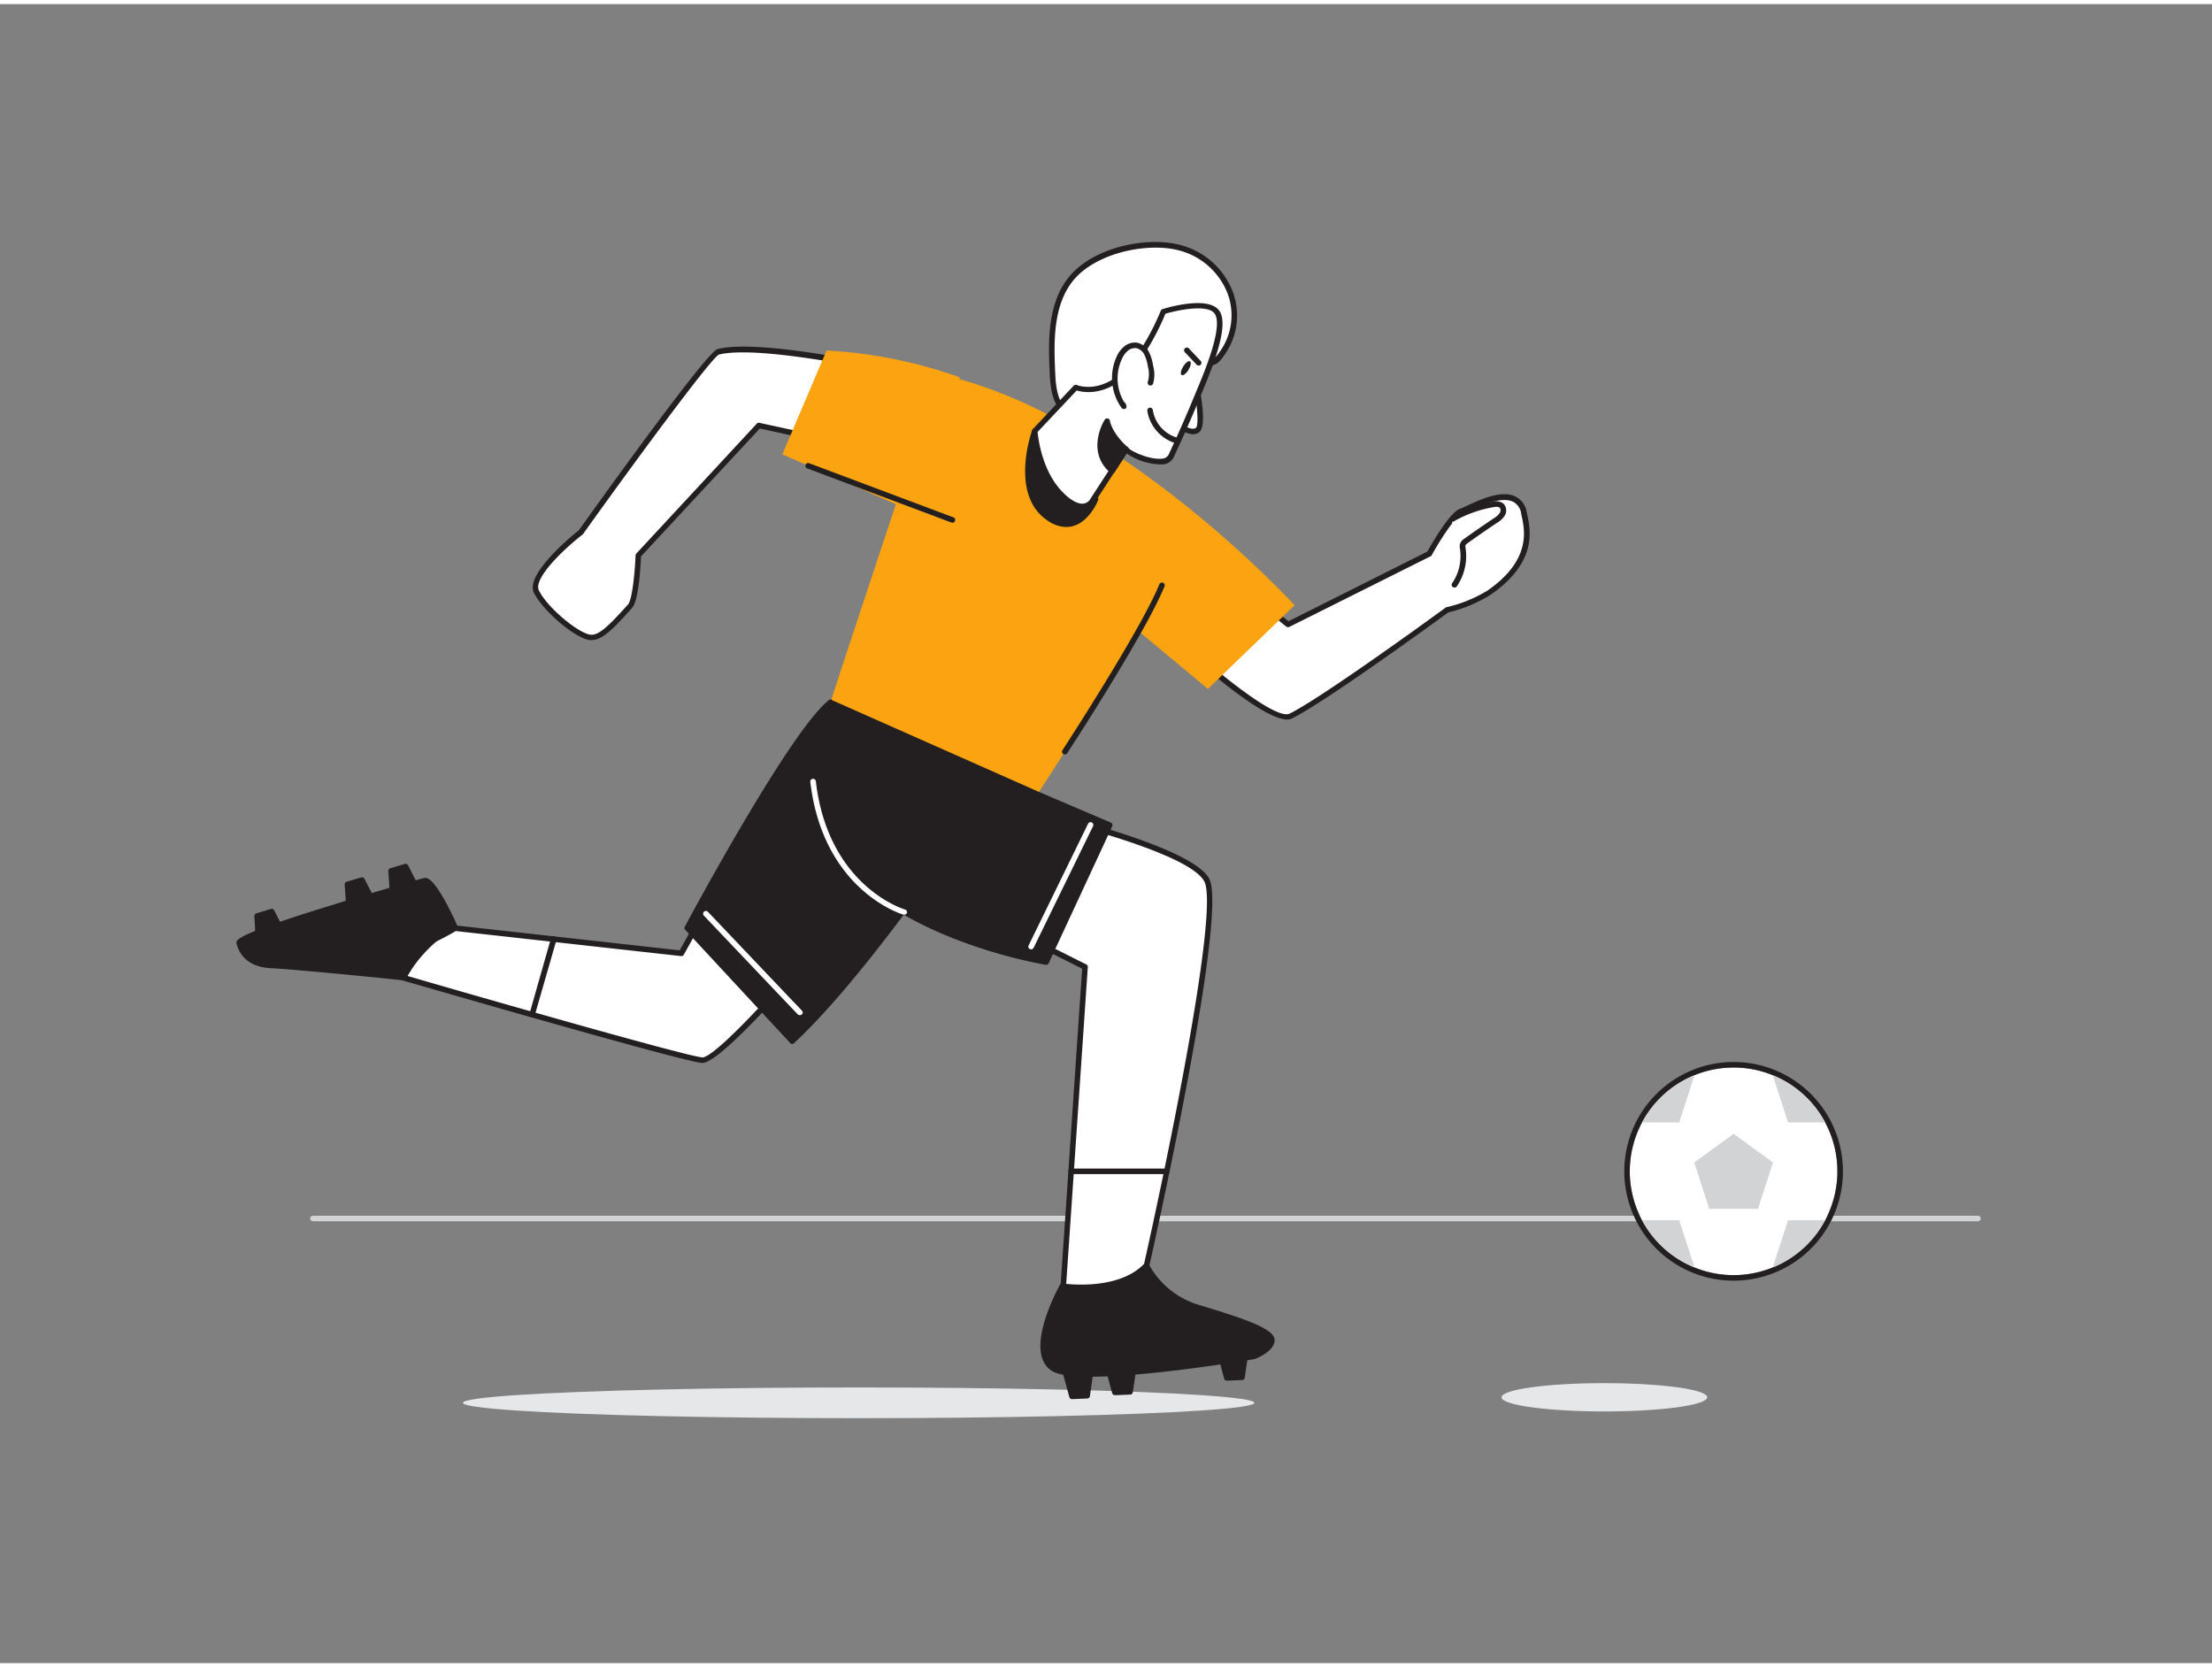<svg xmlns="http://www.w3.org/2000/svg" viewBox="0 0 400 300" width="406" height="306" class="illustration styles_illustrationTablet__1DWOa"><rect x="0" y="0" width="400" height="300" fill="#808080" stroke="none"/><g id="_202_soccer_flatline" data-name="#202_soccer_flatline"><path d="M357.68,220.1H56.59a.5.5,0,0,1,0-1H357.68a.5.5,0,0,1,0,1Z" fill="#d1d3d4"></path><ellipse cx="155.27" cy="252.93" rx="71.56" ry="2.78" fill="#e6e7e8"></ellipse><ellipse cx="290.12" cy="251.93" rx="18.6" ry="2.56" fill="#e6e7e8"></ellipse><path d="M149.63,168.29S130.41,191.19,127,191s-54-14.92-54-14.92,4.56-7.85,2.94-6.15,6.43-2.82,6.43-2.82l40.91,4.55L135.27,150Z" fill="#fff"></path><path d="M127,191.47h-.07c-3.44-.22-52.08-14.33-54.15-14.93a.55.55,0,0,1-.33-.3.52.52,0,0,1,0-.44c1.1-1.88,2.25-4,2.84-5.17l-.06-.06c-.32-.42.1-.86.24-1s.57-.6,1-.29a.58.58,0,0,1,.17.18c1.24-.55,3.42-1.7,5.39-2.8a.51.51,0,0,1,.3-.06l40.58,4.51,11.89-21.34a.5.5,0,0,1,.4-.25.51.51,0,0,1,.43.19L150,168a.51.51,0,0,1,0,.63C146.8,172.44,130.64,191.47,127,191.47ZM73.68,175.74c17.65,5.13,50.69,14.55,53.33,14.73h0c2.38,0,14.58-13.45,21.94-22.19L135.34,150.9l-11.69,21a.49.49,0,0,1-.49.25l-40.75-4.53a46.81,46.81,0,0,1-6,3A56.33,56.33,0,0,1,73.68,175.74Z" fill="#231f20"></path><path d="M170.4,154.26s-15.51,22.59-27.12,33.29l-19-20.49s18.79-35.11,25.92-40.77C161.5,122.57,170.4,154.26,170.4,154.26Z" fill="#231f20"></path><path d="M143.28,188.05a.54.54,0,0,1-.37-.16l-19-20.49a.48.48,0,0,1-.07-.57c.76-1.44,18.92-35.27,26-40.93a.53.53,0,0,1,.15-.08,6.67,6.67,0,0,1,5.38.57c8.9,4.73,15.18,26.8,15.44,27.73a.48.48,0,0,1-.07.42c-.15.22-15.67,22.76-27.19,33.38A.55.55,0,0,1,143.28,188.05ZM124.91,167l18.4,19.86c10.82-10.15,25-30.48,26.55-32.68-.69-2.37-6.83-22.61-14.89-26.9a5.59,5.59,0,0,0-4.51-.53C143.8,132.15,126.79,163.5,124.91,167Z" fill="#231f20"></path><path d="M82.13,166.6s-3.91-8.45-5.25-8.1-34,9.57-33.62,11.31,1.85,3.9,6,4,21.68,1.94,23.72,2.2A25.15,25.15,0,0,1,82.13,166.6Z" fill="#231f20"></path><path d="M72.93,176.54h-.07c-2.09-.27-19.6-2-23.66-2.19-4.69-.17-6-2.84-6.42-4.42-.17-.69-.38-1.55,16.48-6.77,8.34-2.58,16.84-5,17.5-5.14,1.44-.36,4,4.34,5.82,8.37a.51.51,0,0,1-.22.65,24.87,24.87,0,0,0-9,9.24A.48.48,0,0,1,72.93,176.54Zm-29.14-6.7c.43,1.57,1.74,3.38,5.44,3.51,3.92.14,20.23,1.79,23.42,2.16a25.76,25.76,0,0,1,8.83-9.12c-1.67-3.53-3.82-7.25-4.53-7.4C72.87,160.06,45.71,167.94,43.79,169.84Z" fill="#231f20"></path><path d="M96.22,183.23l-.13,0a.5.5,0,0,1-.35-.62l3.89-13.67a.5.5,0,0,1,1,.27L96.7,182.87A.49.49,0,0,1,96.22,183.23Z" fill="#231f20"></path><polygon points="67.22 161.79 65.46 158.36 62.83 159.14 63.11 163.47 67.22 161.79" fill="#231f20"></polygon><path d="M63.11,164a.48.48,0,0,1-.26-.07.49.49,0,0,1-.23-.39l-.29-4.33a.5.5,0,0,1,.36-.51l2.63-.78a.5.5,0,0,1,.58.25l1.77,3.43a.51.51,0,0,1,0,.4.5.5,0,0,1-.28.29l-4.11,1.68A.58.58,0,0,1,63.11,164Zm.24-4.45.21,3.23,3-1.21L65.21,159Z" fill="#231f20"></path><polygon points="75.14 159.39 73.38 155.96 70.75 156.75 71.03 161.07 75.14 159.39" fill="#231f20"></polygon><path d="M71,161.57a.5.5,0,0,1-.26-.08.48.48,0,0,1-.23-.39l-.29-4.32a.5.5,0,0,1,.35-.51l2.64-.79a.51.51,0,0,1,.58.25l1.76,3.44a.47.47,0,0,1,0,.4.48.48,0,0,1-.28.28l-4.11,1.68A.41.41,0,0,1,71,161.57Zm.24-4.46.21,3.24,3-1.21-1.32-2.58Z" fill="#231f20"></path><polygon points="50.85 167.53 49.08 164.1 46.45 164.89 46.74 169.21 50.85 167.53" fill="#231f20"></polygon><path d="M46.74,169.71a.5.5,0,0,1-.5-.47L46,164.92a.52.52,0,0,1,.36-.51l2.63-.79a.51.51,0,0,1,.59.25l1.76,3.44a.51.51,0,0,1,0,.4A.48.48,0,0,1,51,168l-4.11,1.68A.39.39,0,0,1,46.74,169.71Zm.23-4.46.22,3.24,3-1.21-1.32-2.58Z" fill="#231f20"></path><path d="M154.2,64.83s-17.87-3.61-24.32-2C128,63.32,105,95.47,105,95.47s-9.67,7.49-8,10.74,7.25,7.94,9.68,8.28c1.71.23,3.54-1.48,7.25-5.63,1.19-1.33,1.5-9.19,1.5-9.19l21.78-23.5,12.46,2.71" fill="#fff"></path><path d="M107,115a2.56,2.56,0,0,1-.39,0c-2.66-.37-8.4-5.24-10.06-8.55s6.87-10.32,8.13-11.31c5.46-7.64,23.18-32.28,25.08-32.76,6.48-1.64,23.81,1.83,24.54,2a.5.5,0,0,1-.2,1c-.18,0-17.84-3.57-24.1-2-1.52.73-15.87,20.28-24.55,32.43a.52.52,0,0,1-.1.11c-3.61,2.8-8.95,8-7.9,10.11,1.59,3.19,7.14,7.71,9.3,8,1.47.2,3.28-1.52,6.81-5.46.78-.87,1.25-5.91,1.37-8.88a.48.48,0,0,1,.13-.32l21.79-23.5a.49.49,0,0,1,.47-.15l12.46,2.71a.49.49,0,0,1,.38.59.51.51,0,0,1-.59.39l-12.18-2.66L115.92,99.87c-.07,1.69-.42,8-1.62,9.32C110.83,113.08,108.89,115,107,115Z" fill="#231f20"></path><path d="M218.55,100.66l14.37,11.53,25.56-12.77s3.84-7,5.69-7.64,10.16-5.67,11.41.29c.51,2.48,2.29,8.41-6.33,14.36a24.9,24.9,0,0,1-7.56,3.12s-22.08,16.14-28.26,19.2c-4.21,2.07-25-17.91-25-17.91Z" fill="#fff"></path><path d="M232.77,129.37c-5.61,0-22.65-16.22-24.68-18.17a.51.51,0,0,1-.15-.35.48.48,0,0,1,.15-.36l10.11-10.18a.5.5,0,0,1,.67,0L233,111.6,258.11,99c.66-1.18,4-7.06,5.89-7.73.26-.09.67-.28,1.17-.51,2.38-1.11,6.37-3,8.92-1.69a3.89,3.89,0,0,1,2,2.85l.07.37c.62,2.8,1.89,8.64-6.6,14.51A25.36,25.36,0,0,1,261.9,110c-1.7,1.24-22.23,16.2-28.25,19.17A1.87,1.87,0,0,1,232.77,129.37Zm-23.62-18.54c8,7.63,21.27,18.85,24.06,17.47,6.07-3,28-19,28.18-19.15a.66.66,0,0,1,.19-.09,24.89,24.89,0,0,0,7.39-3c7.94-5.49,6.76-10.89,6.2-13.48l-.08-.37A2.86,2.86,0,0,0,273.64,90c-2.12-1.06-6,.73-8.05,1.69-.53.25-1,.45-1.26.56-1.21.43-4,4.77-5.42,7.4a.41.41,0,0,1-.21.2l-25.56,12.78a.53.53,0,0,1-.54-.06l-14-11.25Z" fill="#231f20"></path><path d="M169.86,66.92c32.41,7,64.25,41.79,64.25,41.79l-15.68,15.13-12.61-10.51c-3,6.17-18.21,29.54-18.21,29.54s-21.29-2.58-37.39-16.58C149,129.39,167.53,73.82,169.86,66.92Z" fill="#FCA311"></path><path d="M187.12,77.22s-4.1,11.44,2.71,15.84c5.48,3.54,8.25-3.54,8.25-3.54Z" fill="#231f20"></path><path d="M192.79,94.56a6,6,0,0,1-3.23-1.08c-7.06-4.56-3.09-15.94-2.91-16.42a.51.51,0,0,1,.37-.33.52.52,0,0,1,.47.16l11,12.3a.5.5,0,0,1,.09.51c-.06.15-1.48,3.7-4.36,4.64A4.81,4.81,0,0,1,192.79,94.56Zm-5.46-16.34c-.75,2.64-2.6,11,2.78,14.42a4.32,4.32,0,0,0,3.77.74c2-.64,3.24-3,3.62-3.77Z" fill="#231f20"></path><path d="M180.73,144.66s34.05,7.26,37.49,13.8-11.51,72.44-11.51,72.44L192.07,235l4.14-60.82-19.08-9.56" fill="#fff"></path><path d="M192.07,235.46a.47.47,0,0,1-.32-.12.51.51,0,0,1-.18-.42l4.12-60.49L176.91,165a.5.5,0,0,1,.45-.9l19.08,9.56a.49.49,0,0,1,.27.48l-4.1,60.12,13.68-3.8c5.17-22.81,14.14-66.77,11.49-71.8-3.29-6.26-36.81-13.47-37.15-13.55a.5.5,0,1,1,.21-1c1.4.3,34.32,7.38,37.83,14.06S207.81,228.31,207.2,231a.5.5,0,0,1-.35.37l-14.65,4.06Zm14.64-4.56h0Z" fill="#231f20"></path><path d="M187.61,142.87l13.06,5.59-11.5,24.77s-31.48-5.15-39.67-23.1c-5.36-11.77.72-23.84.72-23.84Z" fill="#231f20"></path><path d="M189.17,173.73h-.08a91.63,91.63,0,0,1-16.86-4.85c-8.2-3.25-18.88-9.11-23.18-18.54-5.4-11.84.66-24.14.72-24.26a.49.49,0,0,1,.65-.23l37.39,16.58L200.86,148a.53.53,0,0,1,.27.28.48.48,0,0,1,0,.39l-11.5,24.77A.49.49,0,0,1,189.17,173.73ZM150.46,127c-1,2.23-5.15,12.79-.5,23,7.51,16.46,35.37,22.1,38.92,22.75L200,148.72l-12.58-5.39h0Z" fill="#231f20"></path><path d="M193.7,211.57a.5.5,0,0,1-.5-.5.5.5,0,0,1,.5-.5l17.29,0h0a.5.5,0,0,1,.5.5.51.51,0,0,1-.5.5l-17.29,0Z" fill="#231f20"></path><path d="M163.52,164.65l-.14,0c-.14,0-14.53-4.28-16.85-24a.5.5,0,0,1,1-.11c2.23,19.07,16,23.15,16.12,23.19a.51.51,0,0,1,.35.62A.5.5,0,0,1,163.52,164.65Z" fill="#fff"></path><path d="M262.59,93.15A22.51,22.51,0,0,1,270,90.5a1.83,1.83,0,0,1,1.49.22,1.29,1.29,0,0,1,.13,1.58,3.84,3.84,0,0,1-1.26,1.14q-2.67,1.77-5.28,3.65a1.4,1.4,0,0,0-.61.71,1.46,1.46,0,0,0,0,.55,9.22,9.22,0,0,1-1.46,6.66" fill="#fff"></path><path d="M263,105.51a.51.51,0,0,1-.28-.09.5.5,0,0,1-.13-.69A8.7,8.7,0,0,0,264,98.44a1.93,1.93,0,0,1,0-.76,1.77,1.77,0,0,1,.79-1c1.73-1.25,3.52-2.48,5.3-3.67a3.43,3.43,0,0,0,1.11-1,.81.81,0,0,0,0-.94c-.23-.21-.68-.17-1.09-.11a22.08,22.08,0,0,0-7.25,2.6.51.51,0,0,1-.48-.89,23.33,23.33,0,0,1,7.58-2.7,2.26,2.26,0,0,1,1.9.35,1.79,1.79,0,0,1,.23,2.2,4.14,4.14,0,0,1-1.41,1.3c-1.78,1.19-3.55,2.41-5.27,3.65-.14.1-.38.27-.41.41a1.47,1.47,0,0,0,0,.33,9.73,9.73,0,0,1-1.54,7.05A.5.5,0,0,1,263,105.51Z" fill="#231f20"></path><path d="M192.09,231.84s10.13,1.6,15.2-3.74a15.6,15.6,0,0,0,9.55,7.66c7.09,2.14,13.2,4.14,13.16,5.88s-3.26,2.9-3.26,2.9-31.38,5.35-36.29,2.18S192.09,231.84,192.09,231.84Z" fill="#231f20"></path><path d="M197.36,248.21c-3.34,0-6-.3-7.18-1.07-5.23-3.39,1.2-15,1.48-15.55a.5.5,0,0,1,.51-.24c.1,0,9.93,1.49,14.76-3.59a.51.51,0,0,1,.45-.15.52.52,0,0,1,.37.29,15.24,15.24,0,0,0,9.24,7.38c9.19,2.77,13.56,4.43,13.5,6.38s-3.22,3.22-3.58,3.35C225.86,245.19,208,248.21,197.36,248.21Zm-5-15.83c-1,1.81-5.7,11.31-1.65,13.92,3.76,2.42,25.15-.41,35.94-2.25.66-.25,2.81-1.28,2.84-2.42,0-1.53-8.63-4.14-12.8-5.39a16.34,16.34,0,0,1-9.54-7.31C202.36,233.35,194.19,232.61,192.37,232.38Z" fill="#231f20"></path><path d="M192.59,73.64c-1.88-1.7-2.17-4.5-2.27-6.86-.26-5.76-.45-12.62,3.52-17.3,4.14-4.87,13.23-7,19.28-5.47,8.49,2.13,13.11,11.69,7.88,19.17-1,1.46-1.61,2-3.29,1.53s-3.19-1.08-4.91-.22a9.48,9.48,0,0,0-3.49,3.67,18.22,18.22,0,0,1-3,4.07c-2.53,2.32-6.51,2.4-9.76,2.6A5.17,5.17,0,0,1,192.59,73.64Z" fill="#fff"></path><path d="M196.07,75.35A5.51,5.51,0,0,1,192.25,74h0c-1.94-1.75-2.31-4.5-2.43-7.21-.24-5.36-.56-12.7,3.64-17.64,4.44-5.22,13.81-7.13,19.78-5.64a13.88,13.88,0,0,1,9.68,8.5,12.24,12.24,0,0,1-1.51,11.45c-1,1.45-1.77,2.28-3.83,1.72L217,65c-1.4-.41-2.6-.75-3.95-.09a9.1,9.1,0,0,0-3.28,3.49l-.26.42a16.49,16.49,0,0,1-2.81,3.75c-2.5,2.29-6.17,2.51-9.4,2.7l-.67,0Zm-3.15-2.08a4.7,4.7,0,0,0,3.62,1.06l.67,0c3.07-.18,6.55-.38,8.78-2.43a16,16,0,0,0,2.64-3.54l.26-.42A9.77,9.77,0,0,1,212.58,64c1.69-.84,3.2-.41,4.67,0l.59.16c1.38.38,1.78.07,2.75-1.32A11.26,11.26,0,0,0,222,52.37a12.87,12.87,0,0,0-9-7.88c-5.56-1.39-14.64.45-18.78,5.32-3.95,4.64-3.63,11.75-3.4,17,.11,2.49.44,5,2.1,6.51Z" fill="#231f20"></path><path d="M216.28,69s1.48,7.22.22,8.09-3.53-1-3.53-1" fill="#fff"></path><path d="M215.69,77.79a5.72,5.72,0,0,1-3-1.31.49.49,0,0,1-.08-.7.5.5,0,0,1,.7-.08c.52.42,2.16,1.47,2.94.94.52-.36.32-3.9-.43-7.58a.51.51,0,0,1,.39-.59.5.5,0,0,1,.59.39c.46,2.27,1.4,7.65,0,8.6A1.94,1.94,0,0,1,215.69,77.79Z" fill="#231f20"></path><path d="M220.16,55.94c1.61,2.92-2.4,12-3.51,14.63q-2.33,5.67-4.91,11.22c-1.1,2.35-7.34-.1-8.15-1.26L197.44,90s-1.77,2.72-5.86-1.62-4.46-11.19-4.46-11.19l7.4-7.86s4.1,1.68,8.5-2.24,7.32-11.47,7.32-11.47S218.58,53.08,220.16,55.94Z" fill="#fff"></path><path d="M195.7,91.37c-1.34,0-2.85-.88-4.48-2.62-4.16-4.42-4.59-11.21-4.6-11.5a.51.51,0,0,1,.13-.37L194.16,69a.51.51,0,0,1,.55-.12c.16.07,3.88,1.51,8-2.14,4.26-3.79,7.16-11.21,7.19-11.29a.49.49,0,0,1,.32-.29c.88-.28,8.69-2.6,10.41.52h0c1.41,2.57-.82,8.69-3.18,14.35l-.3.72c-1.55,3.77-3.21,7.55-4.93,11.24a2.33,2.33,0,0,1-2.12,1.25,11.25,11.25,0,0,1-6.38-2l-5.83,9a2.61,2.61,0,0,1-1.9,1.06Zm-8.07-14c.11,1.16.8,6.92,4.32,10.66,1.88,2,3.16,2.35,3.9,2.3a1.61,1.61,0,0,0,1.17-.62l6.16-9.49a.49.49,0,0,1,.41-.23.52.52,0,0,1,.41.21c.45.64,3.8,2.2,6,2a1.44,1.44,0,0,0,1.3-.68c1.72-3.68,3.37-7.45,4.91-11.2l.3-.73c1.26-3,4.6-11,3.23-13.47-1.08-2-6.78-.78-9-.13-.53,1.33-3.3,7.83-7.36,11.45-3.9,3.47-7.57,2.76-8.68,2.43Z" fill="#231f20"></path><path d="M212.78,78.93A6.73,6.73,0,0,1,208,73.46" fill="#fff"></path><path d="M212.78,79.43l-.12,0a7.33,7.33,0,0,1-5.19-5.88.5.5,0,0,1,1-.14,6.19,6.19,0,0,0,4.44,5,.51.51,0,0,1,.37.61A.5.5,0,0,1,212.78,79.43Z" fill="#231f20"></path><path d="M208,68.47a5.48,5.48,0,0,0,0-3,7.74,7.74,0,0,0-.68-2.27,2.67,2.67,0,0,0-1.79-1.44,2.45,2.45,0,0,0-2,.58A4.78,4.78,0,0,0,202.36,64a8.77,8.77,0,0,0,.85,8.72l-.11-.31" fill="#fff"></path><path d="M203.21,73.21a.51.51,0,0,1-.4-.2,9.32,9.32,0,0,1-.9-9.23,5,5,0,0,1,1.37-1.86,3,3,0,0,1,2.36-.69,3.13,3.13,0,0,1,2.14,1.71,7.93,7.93,0,0,1,.73,2.41,6,6,0,0,1,0,3.3.51.51,0,0,1-.65.29.5.5,0,0,1-.29-.65,5,5,0,0,0,0-2.75,7.29,7.29,0,0,0-.63-2.13,2.16,2.16,0,0,0-1.44-1.19,2,2,0,0,0-1.55.47,4.08,4.08,0,0,0-1.09,1.52A8.3,8.3,0,0,0,203.3,72a.46.46,0,0,1,.26.27l.12.31a.5.5,0,0,1-.23.62A.48.48,0,0,1,203.21,73.21Z" fill="#231f20"></path><path d="M203.59,80.53s-2.82-2.3-3.43-5.11c0,0-3.32,5.29,1,9Z" fill="#231f20"></path><path d="M201.11,84.87a.5.5,0,0,1-.33-.12c-4.54-3.89-1.08-9.54-1-9.6a.49.49,0,0,1,.51-.22.48.48,0,0,1,.4.38c.57,2.61,3.23,4.81,3.26,4.83a.5.5,0,0,1,.1.66l-2.48,3.84a.51.51,0,0,1-.35.22Zm-1.05-8.14c-.64,1.55-1.38,4.5.95,6.87l1.93-3A12.08,12.08,0,0,1,200.06,76.73Z" fill="#231f20"></path><ellipse cx="215.18" cy="65.47" rx="1.46" ry="0.57" transform="matrix(0.52, -0.85, 0.85, 0.52, 46.89, 214.7)" fill="#231f20"></ellipse><line x1="216.75" y1="64.86" x2="214.59" y2="62.58" fill="#fff"></line><path d="M216.75,65.36a.5.5,0,0,1-.37-.16l-2.15-2.28a.5.5,0,0,1,.73-.68l2.15,2.28a.49.49,0,0,1,0,.7A.51.51,0,0,1,216.75,65.36Z" fill="#231f20"></path><polygon points="197.15 247.83 196.59 251.65 193.85 251.76 192.71 247.58 197.15 247.83" fill="#231f20"></polygon><path d="M193.85,252.26a.49.49,0,0,1-.48-.37l-1.14-4.18a.52.52,0,0,1,.1-.45.51.51,0,0,1,.41-.18l4.43.25a.52.52,0,0,1,.36.19.47.47,0,0,1,.11.38l-.55,3.82a.51.51,0,0,1-.48.43l-2.74.11Zm-.47-4.15.84,3.14,1.94-.08.42-2.87Z" fill="#231f20"></path><polygon points="204.89 247.1 204.34 250.92 201.59 251.03 200.46 246.85 204.89 247.1" fill="#231f20"></polygon><path d="M201.59,251.53a.5.5,0,0,1-.48-.37L200,247a.5.5,0,0,1,.09-.44.51.51,0,0,1,.42-.19l4.43.26a.47.47,0,0,1,.36.18.49.49,0,0,1,.11.38l-.56,3.82a.49.49,0,0,1-.47.43l-2.75.11Zm-.47-4.14.85,3.13,1.94-.08.41-2.87Z" fill="#231f20"></path><polygon points="225.15 244.5 224.6 248.31 221.85 248.43 220.72 244.24 225.15 244.5" fill="#231f20"></polygon><path d="M221.85,248.92a.5.5,0,0,1-.48-.36l-1.13-4.19a.5.5,0,0,1,.09-.44.53.53,0,0,1,.42-.18l4.43.25a.5.5,0,0,1,.36.18.54.54,0,0,1,.1.39l-.55,3.81a.49.49,0,0,1-.47.43l-2.75.11Zm-.47-4.14.85,3.13,1.93-.08.42-2.87Z" fill="#231f20"></path><path d="M173.54,67.49a84.42,84.42,0,0,0-24.07-4.84l-8,18.77L169,93.51Z" fill="#FCA311"></path><path d="M172.13,93.72l-.17,0-26-9.76a.5.5,0,0,1-.29-.65.5.5,0,0,1,.64-.29l26,9.76a.5.5,0,0,1-.18,1Z" fill="#231f20"></path><path d="M144.59,182.82a.5.5,0,0,1-.36-.16l-16.95-17.83a.5.5,0,0,1,.73-.69L145,182a.5.5,0,0,1,0,.71A.49.49,0,0,1,144.59,182.82Z" fill="#fff"></path><path d="M186.46,170.93a.54.54,0,0,1-.22-.05.5.5,0,0,1-.23-.67l10.75-22a.5.5,0,0,1,.9.44l-10.75,22A.52.52,0,0,1,186.46,170.93Z" fill="#fff"></path><path d="M192.55,135.69a.53.53,0,0,1-.27-.08.51.51,0,0,1-.15-.7c.14-.21,14.21-21.82,17.52-30a.5.5,0,0,1,.93.38c-3.35,8.28-17,29.29-17.61,30.18A.51.51,0,0,1,192.55,135.69Z" fill="#231f20"></path><path d="M332.26,211.07a18.77,18.77,0,1,1-35.33-8.84,18.83,18.83,0,0,1,9.31-8.47,18.76,18.76,0,0,1,14.51,0,18.77,18.77,0,0,1,9.3,8.47A18.54,18.54,0,0,1,332.26,211.07Z" fill="#fff"></path><path d="M313.49,192.3a18.46,18.46,0,0,1,7.26,1.46,18.77,18.77,0,0,1,9.3,8.47,18.77,18.77,0,0,1-.69,18.86,18.77,18.77,0,1,1-23.12-27.33,18.44,18.44,0,0,1,7.25-1.46m0-1a19.49,19.49,0,0,0-7.64,1.54,19.77,19.77,0,1,0,15.29,0,19.54,19.54,0,0,0-7.65-1.54Z" fill="#231f20"></path><polygon points="313.49 204.29 306.37 209.47 309.09 217.85 317.9 217.85 320.62 209.47 313.49 204.29" fill="#d1d3d4"></polygon><path d="M306.37,193.85l-2.72,8.38h-6.72a18.83,18.83,0,0,1,9.31-8.47Z" fill="#d1d3d4"></path><path d="M330.05,202.23h-6.71l-2.72-8.38.13-.09A18.77,18.77,0,0,1,330.05,202.23Z" fill="#d1d3d4"></path><path d="M306.37,228.29l-2.72-8.38h-6.72a18.79,18.79,0,0,0,9.31,8.47Z" fill="#d1d3d4"></path><path d="M330.05,219.91h-6.71l-2.72,8.38.13.09A18.72,18.72,0,0,0,330.05,219.91Z" fill="#d1d3d4"></path></g></svg>